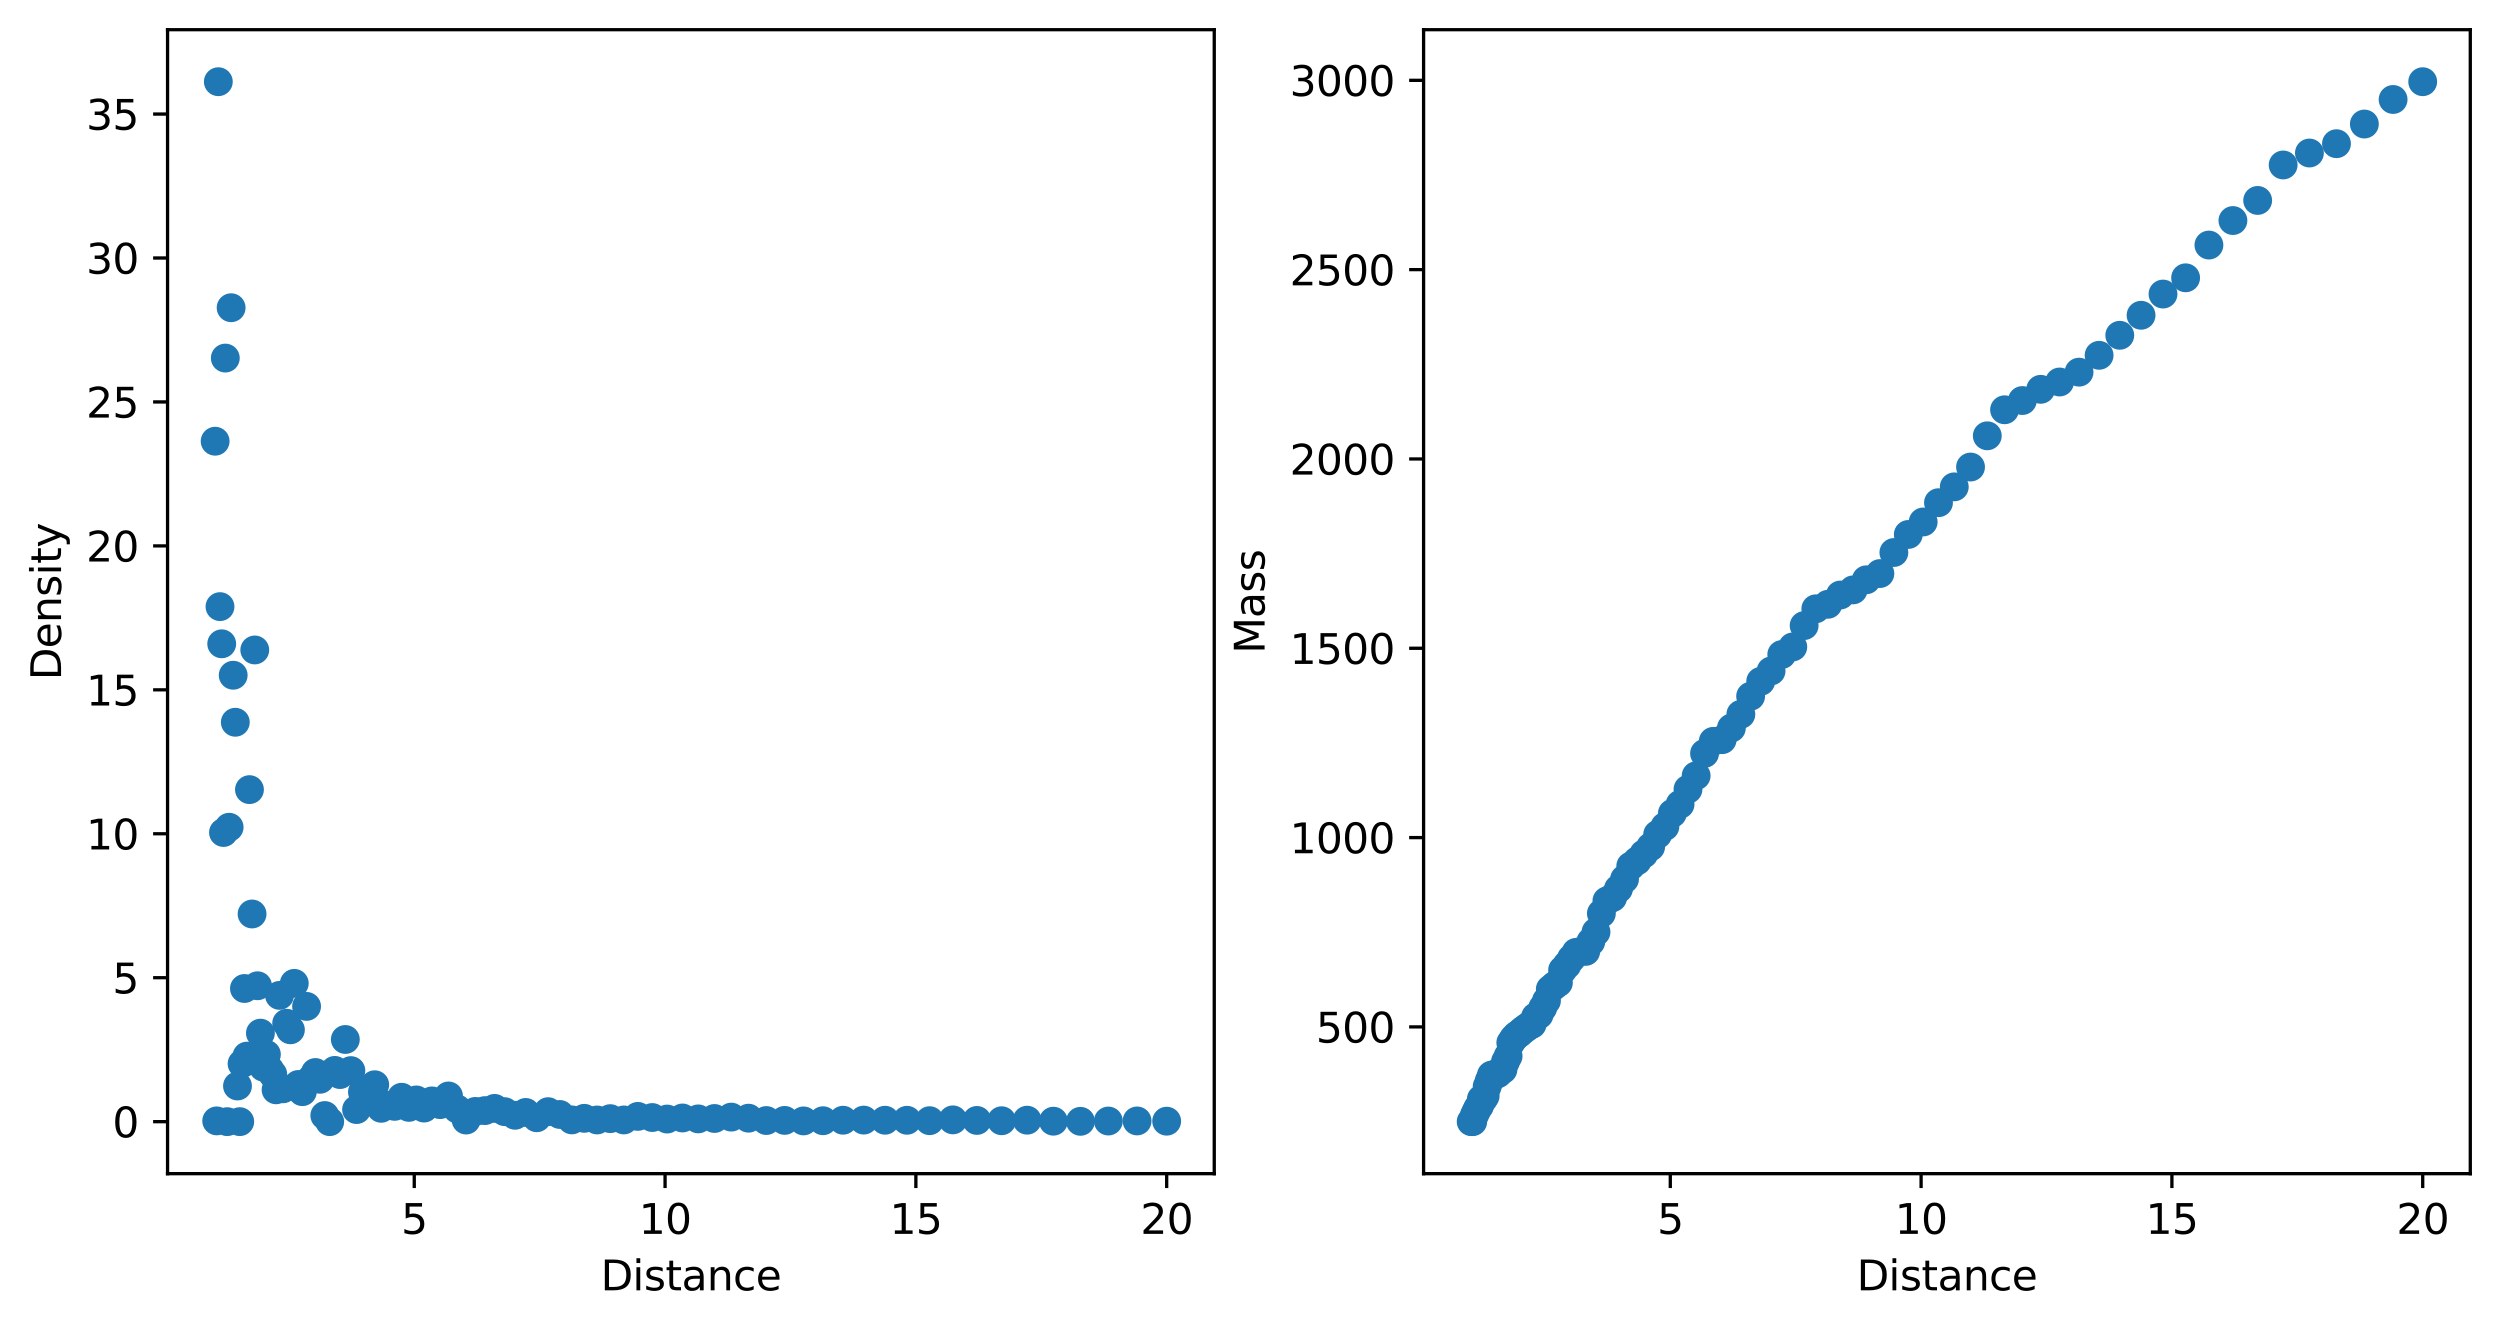 <?xml version="1.0" encoding="utf-8" standalone="no"?>
<!DOCTYPE svg PUBLIC "-//W3C//DTD SVG 1.1//EN"
  "http://www.w3.org/Graphics/SVG/1.1/DTD/svg11.dtd">
<svg xmlns:xlink="http://www.w3.org/1999/xlink" width="605.803pt" height="321.956pt" viewBox="0 0 605.803 321.956" xmlns="http://www.w3.org/2000/svg" version="1.1">
 <defs>
  <style type="text/css">*{stroke-linejoin: round; stroke-linecap: butt}</style>
 </defs>
 <g id="figure_1">
  <g id="patch_1">
   <path d="M 0 321.956 
L 605.803 321.956 
L 605.803 0 
L 0 0 
z
" style="fill: #ffffff"/>
  </g>
  <g id="axes_1">
   <g id="patch_2">
    <path d="M 40.603 284.4 
L 294.239 284.4 
L 294.239 7.2 
L 40.603 7.2 
z
" style="fill: #ffffff"/>
   </g>
   <g id="PathCollection_1">
    <defs>
     <path id="mfe24afa9bc" d="M 0 3 
C 0.796 3 1.559 2.684 2.121 2.121 
C 2.684 1.559 3 0.796 3 0 
C 3 -0.796 2.684 -1.559 2.121 -2.121 
C 1.559 -2.684 0.796 -3 0 -3 
C -0.796 -3 -1.559 -2.684 -2.121 -2.121 
C -2.684 -1.559 -3 -0.796 -3 0 
C -3 0.796 -2.684 1.559 -2.121 2.121 
C -1.559 2.684 -0.796 3 0 3 
z
" style="stroke: #1f77b4"/>
    </defs>
    <g clip-path="url(#pa3f4f90043)">
     <use xlink:href="#mfe24afa9bc" x="52.132" y="106.917" style="fill: #1f77b4; stroke: #1f77b4"/>
     <use xlink:href="#mfe24afa9bc" x="52.513" y="271.615" style="fill: #1f77b4; stroke: #1f77b4"/>
     <use xlink:href="#mfe24afa9bc" x="52.905" y="19.8" style="fill: #1f77b4; stroke: #1f77b4"/>
     <use xlink:href="#mfe24afa9bc" x="53.31" y="146.999" style="fill: #1f77b4; stroke: #1f77b4"/>
     <use xlink:href="#mfe24afa9bc" x="53.727" y="156.008" style="fill: #1f77b4; stroke: #1f77b4"/>
     <use xlink:href="#mfe24afa9bc" x="54.156" y="201.732" style="fill: #1f77b4; stroke: #1f77b4"/>
     <use xlink:href="#mfe24afa9bc" x="54.598" y="86.768" style="fill: #1f77b4; stroke: #1f77b4"/>
     <use xlink:href="#mfe24afa9bc" x="55.054" y="271.8" style="fill: #1f77b4; stroke: #1f77b4"/>
     <use xlink:href="#mfe24afa9bc" x="55.524" y="200.459" style="fill: #1f77b4; stroke: #1f77b4"/>
     <use xlink:href="#mfe24afa9bc" x="56.008" y="74.568" style="fill: #1f77b4; stroke: #1f77b4"/>
     <use xlink:href="#mfe24afa9bc" x="56.507" y="163.626" style="fill: #1f77b4; stroke: #1f77b4"/>
     <use xlink:href="#mfe24afa9bc" x="57.021" y="175.018" style="fill: #1f77b4; stroke: #1f77b4"/>
     <use xlink:href="#mfe24afa9bc" x="57.55" y="263.16" style="fill: #1f77b4; stroke: #1f77b4"/>
     <use xlink:href="#mfe24afa9bc" x="58.096" y="271.8" style="fill: #1f77b4; stroke: #1f77b4"/>
     <use xlink:href="#mfe24afa9bc" x="58.658" y="257.758" style="fill: #1f77b4; stroke: #1f77b4"/>
     <use xlink:href="#mfe24afa9bc" x="59.237" y="239.533" style="fill: #1f77b4; stroke: #1f77b4"/>
     <use xlink:href="#mfe24afa9bc" x="59.834" y="255.918" style="fill: #1f77b4; stroke: #1f77b4"/>
     <use xlink:href="#mfe24afa9bc" x="60.45" y="191.343" style="fill: #1f77b4; stroke: #1f77b4"/>
     <use xlink:href="#mfe24afa9bc" x="61.083" y="221.478" style="fill: #1f77b4; stroke: #1f77b4"/>
     <use xlink:href="#mfe24afa9bc" x="61.736" y="157.5" style="fill: #1f77b4; stroke: #1f77b4"/>
     <use xlink:href="#mfe24afa9bc" x="62.409" y="238.871" style="fill: #1f77b4; stroke: #1f77b4"/>
     <use xlink:href="#mfe24afa9bc" x="63.103" y="250.354" style="fill: #1f77b4; stroke: #1f77b4"/>
     <use xlink:href="#mfe24afa9bc" x="63.817" y="258.6" style="fill: #1f77b4; stroke: #1f77b4"/>
     <use xlink:href="#mfe24afa9bc" x="64.554" y="255.5" style="fill: #1f77b4; stroke: #1f77b4"/>
     <use xlink:href="#mfe24afa9bc" x="65.312" y="259.171" style="fill: #1f77b4; stroke: #1f77b4"/>
     <use xlink:href="#mfe24afa9bc" x="66.094" y="260.302" style="fill: #1f77b4; stroke: #1f77b4"/>
     <use xlink:href="#mfe24afa9bc" x="66.899" y="264.084" style="fill: #1f77b4; stroke: #1f77b4"/>
     <use xlink:href="#mfe24afa9bc" x="67.729" y="241.204" style="fill: #1f77b4; stroke: #1f77b4"/>
     <use xlink:href="#mfe24afa9bc" x="68.585" y="263.837" style="fill: #1f77b4; stroke: #1f77b4"/>
     <use xlink:href="#mfe24afa9bc" x="69.466" y="247.957" style="fill: #1f77b4; stroke: #1f77b4"/>
     <use xlink:href="#mfe24afa9bc" x="70.374" y="249.543" style="fill: #1f77b4; stroke: #1f77b4"/>
     <use xlink:href="#mfe24afa9bc" x="71.31" y="238.293" style="fill: #1f77b4; stroke: #1f77b4"/>
     <use xlink:href="#mfe24afa9bc" x="72.274" y="262.796" style="fill: #1f77b4; stroke: #1f77b4"/>
     <use xlink:href="#mfe24afa9bc" x="73.267" y="264.535" style="fill: #1f77b4; stroke: #1f77b4"/>
     <use xlink:href="#mfe24afa9bc" x="74.291" y="243.872" style="fill: #1f77b4; stroke: #1f77b4"/>
     <use xlink:href="#mfe24afa9bc" x="75.345" y="261.495" style="fill: #1f77b4; stroke: #1f77b4"/>
     <use xlink:href="#mfe24afa9bc" x="76.432" y="259.895" style="fill: #1f77b4; stroke: #1f77b4"/>
     <use xlink:href="#mfe24afa9bc" x="77.552" y="261.535" style="fill: #1f77b4; stroke: #1f77b4"/>
     <use xlink:href="#mfe24afa9bc" x="78.706" y="270.315" style="fill: #1f77b4; stroke: #1f77b4"/>
     <use xlink:href="#mfe24afa9bc" x="79.895" y="271.8" style="fill: #1f77b4; stroke: #1f77b4"/>
     <use xlink:href="#mfe24afa9bc" x="81.12" y="259.379" style="fill: #1f77b4; stroke: #1f77b4"/>
     <use xlink:href="#mfe24afa9bc" x="82.383" y="260.392" style="fill: #1f77b4; stroke: #1f77b4"/>
     <use xlink:href="#mfe24afa9bc" x="83.683" y="251.889" style="fill: #1f77b4; stroke: #1f77b4"/>
     <use xlink:href="#mfe24afa9bc" x="85.024" y="259.43" style="fill: #1f77b4; stroke: #1f77b4"/>
     <use xlink:href="#mfe24afa9bc" x="86.405" y="268.872" style="fill: #1f77b4; stroke: #1f77b4"/>
     <use xlink:href="#mfe24afa9bc" x="87.828" y="264.627" style="fill: #1f77b4; stroke: #1f77b4"/>
     <use xlink:href="#mfe24afa9bc" x="89.294" y="264.507" style="fill: #1f77b4; stroke: #1f77b4"/>
     <use xlink:href="#mfe24afa9bc" x="90.806" y="262.856" style="fill: #1f77b4; stroke: #1f77b4"/>
     <use xlink:href="#mfe24afa9bc" x="92.362" y="268.565" style="fill: #1f77b4; stroke: #1f77b4"/>
     <use xlink:href="#mfe24afa9bc" x="93.967" y="267.819" style="fill: #1f77b4; stroke: #1f77b4"/>
     <use xlink:href="#mfe24afa9bc" x="95.62" y="268.093" style="fill: #1f77b4; stroke: #1f77b4"/>
     <use xlink:href="#mfe24afa9bc" x="97.323" y="265.89" style="fill: #1f77b4; stroke: #1f77b4"/>
     <use xlink:href="#mfe24afa9bc" x="99.078" y="268.34" style="fill: #1f77b4; stroke: #1f77b4"/>
     <use xlink:href="#mfe24afa9bc" x="100.887" y="266.537" style="fill: #1f77b4; stroke: #1f77b4"/>
     <use xlink:href="#mfe24afa9bc" x="102.751" y="268.507" style="fill: #1f77b4; stroke: #1f77b4"/>
     <use xlink:href="#mfe24afa9bc" x="104.671" y="266.772" style="fill: #1f77b4; stroke: #1f77b4"/>
     <use xlink:href="#mfe24afa9bc" x="106.649" y="267.677" style="fill: #1f77b4; stroke: #1f77b4"/>
     <use xlink:href="#mfe24afa9bc" x="108.688" y="265.575" style="fill: #1f77b4; stroke: #1f77b4"/>
     <use xlink:href="#mfe24afa9bc" x="110.789" y="268.725" style="fill: #1f77b4; stroke: #1f77b4"/>
     <use xlink:href="#mfe24afa9bc" x="112.954" y="271.41" style="fill: #1f77b4; stroke: #1f77b4"/>
     <use xlink:href="#mfe24afa9bc" x="115.184" y="269.32" style="fill: #1f77b4; stroke: #1f77b4"/>
     <use xlink:href="#mfe24afa9bc" x="117.482" y="269.127" style="fill: #1f77b4; stroke: #1f77b4"/>
     <use xlink:href="#mfe24afa9bc" x="119.851" y="268.589" style="fill: #1f77b4; stroke: #1f77b4"/>
     <use xlink:href="#mfe24afa9bc" x="122.291" y="269.379" style="fill: #1f77b4; stroke: #1f77b4"/>
     <use xlink:href="#mfe24afa9bc" x="124.805" y="270.256" style="fill: #1f77b4; stroke: #1f77b4"/>
     <use xlink:href="#mfe24afa9bc" x="127.396" y="269.569" style="fill: #1f77b4; stroke: #1f77b4"/>
     <use xlink:href="#mfe24afa9bc" x="130.066" y="270.854" style="fill: #1f77b4; stroke: #1f77b4"/>
     <use xlink:href="#mfe24afa9bc" x="132.817" y="269.38" style="fill: #1f77b4; stroke: #1f77b4"/>
     <use xlink:href="#mfe24afa9bc" x="135.652" y="270.058" style="fill: #1f77b4; stroke: #1f77b4"/>
     <use xlink:href="#mfe24afa9bc" x="138.572" y="271.373" style="fill: #1f77b4; stroke: #1f77b4"/>
     <use xlink:href="#mfe24afa9bc" x="141.582" y="270.996" style="fill: #1f77b4; stroke: #1f77b4"/>
     <use xlink:href="#mfe24afa9bc" x="144.683" y="271.393" style="fill: #1f77b4; stroke: #1f77b4"/>
     <use xlink:href="#mfe24afa9bc" x="147.878" y="271.07" style="fill: #1f77b4; stroke: #1f77b4"/>
     <use xlink:href="#mfe24afa9bc" x="151.171" y="271.387" style="fill: #1f77b4; stroke: #1f77b4"/>
     <use xlink:href="#mfe24afa9bc" x="154.564" y="270.526" style="fill: #1f77b4; stroke: #1f77b4"/>
     <use xlink:href="#mfe24afa9bc" x="158.06" y="270.802" style="fill: #1f77b4; stroke: #1f77b4"/>
     <use xlink:href="#mfe24afa9bc" x="161.662" y="271.168" style="fill: #1f77b4; stroke: #1f77b4"/>
     <use xlink:href="#mfe24afa9bc" x="165.374" y="270.91" style="fill: #1f77b4; stroke: #1f77b4"/>
     <use xlink:href="#mfe24afa9bc" x="169.198" y="271.131" style="fill: #1f77b4; stroke: #1f77b4"/>
     <use xlink:href="#mfe24afa9bc" x="173.139" y="271.035" style="fill: #1f77b4; stroke: #1f77b4"/>
     <use xlink:href="#mfe24afa9bc" x="177.2" y="270.698" style="fill: #1f77b4; stroke: #1f77b4"/>
     <use xlink:href="#mfe24afa9bc" x="181.384" y="270.96" style="fill: #1f77b4; stroke: #1f77b4"/>
     <use xlink:href="#mfe24afa9bc" x="185.696" y="271.528" style="fill: #1f77b4; stroke: #1f77b4"/>
     <use xlink:href="#mfe24afa9bc" x="190.138" y="271.498" style="fill: #1f77b4; stroke: #1f77b4"/>
     <use xlink:href="#mfe24afa9bc" x="194.716" y="271.62" style="fill: #1f77b4; stroke: #1f77b4"/>
     <use xlink:href="#mfe24afa9bc" x="199.433" y="271.578" style="fill: #1f77b4; stroke: #1f77b4"/>
     <use xlink:href="#mfe24afa9bc" x="204.293" y="271.453" style="fill: #1f77b4; stroke: #1f77b4"/>
     <use xlink:href="#mfe24afa9bc" x="209.302" y="271.423" style="fill: #1f77b4; stroke: #1f77b4"/>
     <use xlink:href="#mfe24afa9bc" x="214.462" y="271.456" style="fill: #1f77b4; stroke: #1f77b4"/>
     <use xlink:href="#mfe24afa9bc" x="219.779" y="271.467" style="fill: #1f77b4; stroke: #1f77b4"/>
     <use xlink:href="#mfe24afa9bc" x="225.259" y="271.567" style="fill: #1f77b4; stroke: #1f77b4"/>
     <use xlink:href="#mfe24afa9bc" x="230.904" y="271.37" style="fill: #1f77b4; stroke: #1f77b4"/>
     <use xlink:href="#mfe24afa9bc" x="236.722" y="271.506" style="fill: #1f77b4; stroke: #1f77b4"/>
     <use xlink:href="#mfe24afa9bc" x="242.716" y="271.58" style="fill: #1f77b4; stroke: #1f77b4"/>
     <use xlink:href="#mfe24afa9bc" x="248.893" y="271.444" style="fill: #1f77b4; stroke: #1f77b4"/>
     <use xlink:href="#mfe24afa9bc" x="255.257" y="271.69" style="fill: #1f77b4; stroke: #1f77b4"/>
     <use xlink:href="#mfe24afa9bc" x="261.815" y="271.722" style="fill: #1f77b4; stroke: #1f77b4"/>
     <use xlink:href="#mfe24afa9bc" x="268.573" y="271.649" style="fill: #1f77b4; stroke: #1f77b4"/>
     <use xlink:href="#mfe24afa9bc" x="275.536" y="271.628" style="fill: #1f77b4; stroke: #1f77b4"/>
     <use xlink:href="#mfe24afa9bc" x="282.711" y="271.686" style="fill: #1f77b4; stroke: #1f77b4"/>
    </g>
   </g>
   <g id="matplotlib.axis_1">
    <g id="xtick_1">
     <g id="line2d_1">
      <defs>
       <path id="m5d99140178" d="M 0 0 
L 0 3.5 
" style="stroke: #000000; stroke-width: 0.8"/>
      </defs>
      <g>
       <use xlink:href="#m5d99140178" x="100.383" y="284.4" style="stroke: #000000; stroke-width: 0.8"/>
      </g>
     </g>
     <g id="text_1">
      <!-- 5 -->
      <g transform="translate(97.202 298.998) scale(0.1 -0.1)">
       <defs>
        <path id="DejaVuSans-35" d="M 691 4666 
L 3169 4666 
L 3169 4134 
L 1269 4134 
L 1269 2991 
Q 1406 3038 1543 3061 
Q 1681 3084 1819 3084 
Q 2600 3084 3056 2656 
Q 3513 2228 3513 1497 
Q 3513 744 3044 326 
Q 2575 -91 1722 -91 
Q 1428 -91 1123 -41 
Q 819 9 494 109 
L 494 744 
Q 775 591 1075 516 
Q 1375 441 1709 441 
Q 2250 441 2565 725 
Q 2881 1009 2881 1497 
Q 2881 1984 2565 2268 
Q 2250 2553 1709 2553 
Q 1456 2553 1204 2497 
Q 953 2441 691 2322 
L 691 4666 
z
" transform="scale(0.016)"/>
       </defs>
       <use xlink:href="#DejaVuSans-35"/>
      </g>
     </g>
    </g>
    <g id="xtick_2">
     <g id="line2d_2">
      <g>
       <use xlink:href="#m5d99140178" x="161.159" y="284.4" style="stroke: #000000; stroke-width: 0.8"/>
      </g>
     </g>
     <g id="text_2">
      <!-- 10 -->
      <g transform="translate(154.796 298.998) scale(0.1 -0.1)">
       <defs>
        <path id="DejaVuSans-31" d="M 794 531 
L 1825 531 
L 1825 4091 
L 703 3866 
L 703 4441 
L 1819 4666 
L 2450 4666 
L 2450 531 
L 3481 531 
L 3481 0 
L 794 0 
L 794 531 
z
" transform="scale(0.016)"/>
        <path id="DejaVuSans-30" d="M 2034 4250 
Q 1547 4250 1301 3770 
Q 1056 3291 1056 2328 
Q 1056 1369 1301 889 
Q 1547 409 2034 409 
Q 2525 409 2770 889 
Q 3016 1369 3016 2328 
Q 3016 3291 2770 3770 
Q 2525 4250 2034 4250 
z
M 2034 4750 
Q 2819 4750 3233 4129 
Q 3647 3509 3647 2328 
Q 3647 1150 3233 529 
Q 2819 -91 2034 -91 
Q 1250 -91 836 529 
Q 422 1150 422 2328 
Q 422 3509 836 4129 
Q 1250 4750 2034 4750 
z
" transform="scale(0.016)"/>
       </defs>
       <use xlink:href="#DejaVuSans-31"/>
       <use xlink:href="#DejaVuSans-30" x="63.623"/>
      </g>
     </g>
    </g>
    <g id="xtick_3">
     <g id="line2d_3">
      <g>
       <use xlink:href="#m5d99140178" x="221.935" y="284.4" style="stroke: #000000; stroke-width: 0.8"/>
      </g>
     </g>
     <g id="text_3">
      <!-- 15 -->
      <g transform="translate(215.572 298.998) scale(0.1 -0.1)">
       <use xlink:href="#DejaVuSans-31"/>
       <use xlink:href="#DejaVuSans-35" x="63.623"/>
      </g>
     </g>
    </g>
    <g id="xtick_4">
     <g id="line2d_4">
      <g>
       <use xlink:href="#m5d99140178" x="282.711" y="284.4" style="stroke: #000000; stroke-width: 0.8"/>
      </g>
     </g>
     <g id="text_4">
      <!-- 20 -->
      <g transform="translate(276.348 298.998) scale(0.1 -0.1)">
       <defs>
        <path id="DejaVuSans-32" d="M 1228 531 
L 3431 531 
L 3431 0 
L 469 0 
L 469 531 
Q 828 903 1448 1529 
Q 2069 2156 2228 2338 
Q 2531 2678 2651 2914 
Q 2772 3150 2772 3378 
Q 2772 3750 2511 3984 
Q 2250 4219 1831 4219 
Q 1534 4219 1204 4116 
Q 875 4013 500 3803 
L 500 4441 
Q 881 4594 1212 4672 
Q 1544 4750 1819 4750 
Q 2544 4750 2975 4387 
Q 3406 4025 3406 3419 
Q 3406 3131 3298 2873 
Q 3191 2616 2906 2266 
Q 2828 2175 2409 1742 
Q 1991 1309 1228 531 
z
" transform="scale(0.016)"/>
       </defs>
       <use xlink:href="#DejaVuSans-32"/>
       <use xlink:href="#DejaVuSans-30" x="63.623"/>
      </g>
     </g>
    </g>
    <g id="text_5">
     <!-- Distance -->
     <g transform="translate(145.559 312.677) scale(0.1 -0.1)">
      <defs>
       <path id="DejaVuSans-44" d="M 1259 4147 
L 1259 519 
L 2022 519 
Q 2988 519 3436 956 
Q 3884 1394 3884 2338 
Q 3884 3275 3436 3711 
Q 2988 4147 2022 4147 
L 1259 4147 
z
M 628 4666 
L 1925 4666 
Q 3281 4666 3915 4102 
Q 4550 3538 4550 2338 
Q 4550 1131 3912 565 
Q 3275 0 1925 0 
L 628 0 
L 628 4666 
z
" transform="scale(0.016)"/>
       <path id="DejaVuSans-69" d="M 603 3500 
L 1178 3500 
L 1178 0 
L 603 0 
L 603 3500 
z
M 603 4863 
L 1178 4863 
L 1178 4134 
L 603 4134 
L 603 4863 
z
" transform="scale(0.016)"/>
       <path id="DejaVuSans-73" d="M 2834 3397 
L 2834 2853 
Q 2591 2978 2328 3040 
Q 2066 3103 1784 3103 
Q 1356 3103 1142 2972 
Q 928 2841 928 2578 
Q 928 2378 1081 2264 
Q 1234 2150 1697 2047 
L 1894 2003 
Q 2506 1872 2764 1633 
Q 3022 1394 3022 966 
Q 3022 478 2636 193 
Q 2250 -91 1575 -91 
Q 1294 -91 989 -36 
Q 684 19 347 128 
L 347 722 
Q 666 556 975 473 
Q 1284 391 1588 391 
Q 1994 391 2212 530 
Q 2431 669 2431 922 
Q 2431 1156 2273 1281 
Q 2116 1406 1581 1522 
L 1381 1569 
Q 847 1681 609 1914 
Q 372 2147 372 2553 
Q 372 3047 722 3315 
Q 1072 3584 1716 3584 
Q 2034 3584 2315 3537 
Q 2597 3491 2834 3397 
z
" transform="scale(0.016)"/>
       <path id="DejaVuSans-74" d="M 1172 4494 
L 1172 3500 
L 2356 3500 
L 2356 3053 
L 1172 3053 
L 1172 1153 
Q 1172 725 1289 603 
Q 1406 481 1766 481 
L 2356 481 
L 2356 0 
L 1766 0 
Q 1100 0 847 248 
Q 594 497 594 1153 
L 594 3053 
L 172 3053 
L 172 3500 
L 594 3500 
L 594 4494 
L 1172 4494 
z
" transform="scale(0.016)"/>
       <path id="DejaVuSans-61" d="M 2194 1759 
Q 1497 1759 1228 1600 
Q 959 1441 959 1056 
Q 959 750 1161 570 
Q 1363 391 1709 391 
Q 2188 391 2477 730 
Q 2766 1069 2766 1631 
L 2766 1759 
L 2194 1759 
z
M 3341 1997 
L 3341 0 
L 2766 0 
L 2766 531 
Q 2569 213 2275 61 
Q 1981 -91 1556 -91 
Q 1019 -91 701 211 
Q 384 513 384 1019 
Q 384 1609 779 1909 
Q 1175 2209 1959 2209 
L 2766 2209 
L 2766 2266 
Q 2766 2663 2505 2880 
Q 2244 3097 1772 3097 
Q 1472 3097 1187 3025 
Q 903 2953 641 2809 
L 641 3341 
Q 956 3463 1253 3523 
Q 1550 3584 1831 3584 
Q 2591 3584 2966 3190 
Q 3341 2797 3341 1997 
z
" transform="scale(0.016)"/>
       <path id="DejaVuSans-6e" d="M 3513 2113 
L 3513 0 
L 2938 0 
L 2938 2094 
Q 2938 2591 2744 2837 
Q 2550 3084 2163 3084 
Q 1697 3084 1428 2787 
Q 1159 2491 1159 1978 
L 1159 0 
L 581 0 
L 581 3500 
L 1159 3500 
L 1159 2956 
Q 1366 3272 1645 3428 
Q 1925 3584 2291 3584 
Q 2894 3584 3203 3211 
Q 3513 2838 3513 2113 
z
" transform="scale(0.016)"/>
       <path id="DejaVuSans-63" d="M 3122 3366 
L 3122 2828 
Q 2878 2963 2633 3030 
Q 2388 3097 2138 3097 
Q 1578 3097 1268 2742 
Q 959 2388 959 1747 
Q 959 1106 1268 751 
Q 1578 397 2138 397 
Q 2388 397 2633 464 
Q 2878 531 3122 666 
L 3122 134 
Q 2881 22 2623 -34 
Q 2366 -91 2075 -91 
Q 1284 -91 818 406 
Q 353 903 353 1747 
Q 353 2603 823 3093 
Q 1294 3584 2113 3584 
Q 2378 3584 2631 3529 
Q 2884 3475 3122 3366 
z
" transform="scale(0.016)"/>
       <path id="DejaVuSans-65" d="M 3597 1894 
L 3597 1613 
L 953 1613 
Q 991 1019 1311 708 
Q 1631 397 2203 397 
Q 2534 397 2845 478 
Q 3156 559 3463 722 
L 3463 178 
Q 3153 47 2828 -22 
Q 2503 -91 2169 -91 
Q 1331 -91 842 396 
Q 353 884 353 1716 
Q 353 2575 817 3079 
Q 1281 3584 2069 3584 
Q 2775 3584 3186 3129 
Q 3597 2675 3597 1894 
z
M 3022 2063 
Q 3016 2534 2758 2815 
Q 2500 3097 2075 3097 
Q 1594 3097 1305 2825 
Q 1016 2553 972 2059 
L 3022 2063 
z
" transform="scale(0.016)"/>
      </defs>
      <use xlink:href="#DejaVuSans-44"/>
      <use xlink:href="#DejaVuSans-69" x="77.002"/>
      <use xlink:href="#DejaVuSans-73" x="104.785"/>
      <use xlink:href="#DejaVuSans-74" x="156.885"/>
      <use xlink:href="#DejaVuSans-61" x="196.094"/>
      <use xlink:href="#DejaVuSans-6e" x="257.373"/>
      <use xlink:href="#DejaVuSans-63" x="320.752"/>
      <use xlink:href="#DejaVuSans-65" x="375.732"/>
     </g>
    </g>
   </g>
   <g id="matplotlib.axis_2">
    <g id="ytick_1">
     <g id="line2d_5">
      <defs>
       <path id="m0cb537f9b9" d="M 0 0 
L -3.5 0 
" style="stroke: #000000; stroke-width: 0.8"/>
      </defs>
      <g>
       <use xlink:href="#m0cb537f9b9" x="40.603" y="271.8" style="stroke: #000000; stroke-width: 0.8"/>
      </g>
     </g>
     <g id="text_6">
      <!-- 0 -->
      <g transform="translate(27.241 275.599) scale(0.1 -0.1)">
       <use xlink:href="#DejaVuSans-30"/>
      </g>
     </g>
    </g>
    <g id="ytick_2">
     <g id="line2d_6">
      <g>
       <use xlink:href="#m0cb537f9b9" x="40.603" y="236.92" style="stroke: #000000; stroke-width: 0.8"/>
      </g>
     </g>
     <g id="text_7">
      <!-- 5 -->
      <g transform="translate(27.241 240.719) scale(0.1 -0.1)">
       <use xlink:href="#DejaVuSans-35"/>
      </g>
     </g>
    </g>
    <g id="ytick_3">
     <g id="line2d_7">
      <g>
       <use xlink:href="#m0cb537f9b9" x="40.603" y="202.04" style="stroke: #000000; stroke-width: 0.8"/>
      </g>
     </g>
     <g id="text_8">
      <!-- 10 -->
      <g transform="translate(20.878 205.839) scale(0.1 -0.1)">
       <use xlink:href="#DejaVuSans-31"/>
       <use xlink:href="#DejaVuSans-30" x="63.623"/>
      </g>
     </g>
    </g>
    <g id="ytick_4">
     <g id="line2d_8">
      <g>
       <use xlink:href="#m0cb537f9b9" x="40.603" y="167.16" style="stroke: #000000; stroke-width: 0.8"/>
      </g>
     </g>
     <g id="text_9">
      <!-- 15 -->
      <g transform="translate(20.878 170.959) scale(0.1 -0.1)">
       <use xlink:href="#DejaVuSans-31"/>
       <use xlink:href="#DejaVuSans-35" x="63.623"/>
      </g>
     </g>
    </g>
    <g id="ytick_5">
     <g id="line2d_9">
      <g>
       <use xlink:href="#m0cb537f9b9" x="40.603" y="132.28" style="stroke: #000000; stroke-width: 0.8"/>
      </g>
     </g>
     <g id="text_10">
      <!-- 20 -->
      <g transform="translate(20.878 136.079) scale(0.1 -0.1)">
       <use xlink:href="#DejaVuSans-32"/>
       <use xlink:href="#DejaVuSans-30" x="63.623"/>
      </g>
     </g>
    </g>
    <g id="ytick_6">
     <g id="line2d_10">
      <g>
       <use xlink:href="#m0cb537f9b9" x="40.603" y="97.4" style="stroke: #000000; stroke-width: 0.8"/>
      </g>
     </g>
     <g id="text_11">
      <!-- 25 -->
      <g transform="translate(20.878 101.2) scale(0.1 -0.1)">
       <use xlink:href="#DejaVuSans-32"/>
       <use xlink:href="#DejaVuSans-35" x="63.623"/>
      </g>
     </g>
    </g>
    <g id="ytick_7">
     <g id="line2d_11">
      <g>
       <use xlink:href="#m0cb537f9b9" x="40.603" y="62.52" style="stroke: #000000; stroke-width: 0.8"/>
      </g>
     </g>
     <g id="text_12">
      <!-- 30 -->
      <g transform="translate(20.878 66.32) scale(0.1 -0.1)">
       <defs>
        <path id="DejaVuSans-33" d="M 2597 2516 
Q 3050 2419 3304 2112 
Q 3559 1806 3559 1356 
Q 3559 666 3084 287 
Q 2609 -91 1734 -91 
Q 1441 -91 1130 -33 
Q 819 25 488 141 
L 488 750 
Q 750 597 1062 519 
Q 1375 441 1716 441 
Q 2309 441 2620 675 
Q 2931 909 2931 1356 
Q 2931 1769 2642 2001 
Q 2353 2234 1838 2234 
L 1294 2234 
L 1294 2753 
L 1863 2753 
Q 2328 2753 2575 2939 
Q 2822 3125 2822 3475 
Q 2822 3834 2567 4026 
Q 2313 4219 1838 4219 
Q 1578 4219 1281 4162 
Q 984 4106 628 3988 
L 628 4550 
Q 988 4650 1302 4700 
Q 1616 4750 1894 4750 
Q 2613 4750 3031 4423 
Q 3450 4097 3450 3541 
Q 3450 3153 3228 2886 
Q 3006 2619 2597 2516 
z
" transform="scale(0.016)"/>
       </defs>
       <use xlink:href="#DejaVuSans-33"/>
       <use xlink:href="#DejaVuSans-30" x="63.623"/>
      </g>
     </g>
    </g>
    <g id="ytick_8">
     <g id="line2d_12">
      <g>
       <use xlink:href="#m0cb537f9b9" x="40.603" y="27.64" style="stroke: #000000; stroke-width: 0.8"/>
      </g>
     </g>
     <g id="text_13">
      <!-- 35 -->
      <g transform="translate(20.878 31.44) scale(0.1 -0.1)">
       <use xlink:href="#DejaVuSans-33"/>
       <use xlink:href="#DejaVuSans-35" x="63.623"/>
      </g>
     </g>
    </g>
    <g id="text_14">
     <!-- Density -->
     <g transform="translate(14.798 164.809) rotate(-90) scale(0.1 -0.1)">
      <defs>
       <path id="DejaVuSans-79" d="M 2059 -325 
Q 1816 -950 1584 -1140 
Q 1353 -1331 966 -1331 
L 506 -1331 
L 506 -850 
L 844 -850 
Q 1081 -850 1212 -737 
Q 1344 -625 1503 -206 
L 1606 56 
L 191 3500 
L 800 3500 
L 1894 763 
L 2988 3500 
L 3597 3500 
L 2059 -325 
z
" transform="scale(0.016)"/>
      </defs>
      <use xlink:href="#DejaVuSans-44"/>
      <use xlink:href="#DejaVuSans-65" x="77.002"/>
      <use xlink:href="#DejaVuSans-6e" x="138.525"/>
      <use xlink:href="#DejaVuSans-73" x="201.904"/>
      <use xlink:href="#DejaVuSans-69" x="254.004"/>
      <use xlink:href="#DejaVuSans-74" x="281.787"/>
      <use xlink:href="#DejaVuSans-79" x="320.996"/>
     </g>
    </g>
   </g>
   <g id="patch_3">
    <path d="M 40.603 284.4 
L 40.603 7.2 
" style="fill: none; stroke: #000000; stroke-width: 0.8; stroke-linejoin: miter; stroke-linecap: square"/>
   </g>
   <g id="patch_4">
    <path d="M 294.239 284.4 
L 294.239 7.2 
" style="fill: none; stroke: #000000; stroke-width: 0.8; stroke-linejoin: miter; stroke-linecap: square"/>
   </g>
   <g id="patch_5">
    <path d="M 40.603 284.4 
L 294.239 284.4 
" style="fill: none; stroke: #000000; stroke-width: 0.8; stroke-linejoin: miter; stroke-linecap: square"/>
   </g>
   <g id="patch_6">
    <path d="M 40.603 7.2 
L 294.239 7.2 
" style="fill: none; stroke: #000000; stroke-width: 0.8; stroke-linejoin: miter; stroke-linecap: square"/>
   </g>
  </g>
  <g id="axes_2">
   <g id="patch_7">
    <path d="M 344.967 284.4 
L 598.603 284.4 
L 598.603 7.2 
L 344.967 7.2 
z
" style="fill: #ffffff"/>
   </g>
   <g id="PathCollection_2">
    <g clip-path="url(#p9281c62dc4)">
     <use xlink:href="#mfe24afa9bc" x="356.496" y="271.8" style="fill: #1f77b4; stroke: #1f77b4"/>
     <use xlink:href="#mfe24afa9bc" x="356.877" y="271.799" style="fill: #1f77b4; stroke: #1f77b4"/>
     <use xlink:href="#mfe24afa9bc" x="357.269" y="270.236" style="fill: #1f77b4; stroke: #1f77b4"/>
     <use xlink:href="#mfe24afa9bc" x="357.673" y="269.39" style="fill: #1f77b4; stroke: #1f77b4"/>
     <use xlink:href="#mfe24afa9bc" x="358.09" y="268.53" style="fill: #1f77b4; stroke: #1f77b4"/>
     <use xlink:href="#mfe24afa9bc" x="358.52" y="267.961" style="fill: #1f77b4; stroke: #1f77b4"/>
     <use xlink:href="#mfe24afa9bc" x="358.962" y="266.318" style="fill: #1f77b4; stroke: #1f77b4"/>
     <use xlink:href="#mfe24afa9bc" x="359.418" y="266.318" style="fill: #1f77b4; stroke: #1f77b4"/>
     <use xlink:href="#mfe24afa9bc" x="359.888" y="265.559" style="fill: #1f77b4; stroke: #1f77b4"/>
     <use xlink:href="#mfe24afa9bc" x="360.372" y="263.265" style="fill: #1f77b4; stroke: #1f77b4"/>
     <use xlink:href="#mfe24afa9bc" x="360.87" y="261.888" style="fill: #1f77b4; stroke: #1f77b4"/>
     <use xlink:href="#mfe24afa9bc" x="361.384" y="260.541" style="fill: #1f77b4; stroke: #1f77b4"/>
     <use xlink:href="#mfe24afa9bc" x="361.914" y="260.409" style="fill: #1f77b4; stroke: #1f77b4"/>
     <use xlink:href="#mfe24afa9bc" x="362.46" y="260.409" style="fill: #1f77b4; stroke: #1f77b4"/>
     <use xlink:href="#mfe24afa9bc" x="363.022" y="260.153" style="fill: #1f77b4; stroke: #1f77b4"/>
     <use xlink:href="#mfe24afa9bc" x="363.601" y="259.51" style="fill: #1f77b4; stroke: #1f77b4"/>
     <use xlink:href="#mfe24afa9bc" x="364.198" y="259.163" style="fill: #1f77b4; stroke: #1f77b4"/>
     <use xlink:href="#mfe24afa9bc" x="364.813" y="257.243" style="fill: #1f77b4; stroke: #1f77b4"/>
     <use xlink:href="#mfe24afa9bc" x="365.447" y="255.928" style="fill: #1f77b4; stroke: #1f77b4"/>
     <use xlink:href="#mfe24afa9bc" x="366.1" y="252.662" style="fill: #1f77b4; stroke: #1f77b4"/>
     <use xlink:href="#mfe24afa9bc" x="366.773" y="251.633" style="fill: #1f77b4; stroke: #1f77b4"/>
     <use xlink:href="#mfe24afa9bc" x="367.467" y="250.899" style="fill: #1f77b4; stroke: #1f77b4"/>
     <use xlink:href="#mfe24afa9bc" x="368.181" y="250.406" style="fill: #1f77b4; stroke: #1f77b4"/>
     <use xlink:href="#mfe24afa9bc" x="368.917" y="249.738" style="fill: #1f77b4; stroke: #1f77b4"/>
     <use xlink:href="#mfe24afa9bc" x="369.676" y="249.173" style="fill: #1f77b4; stroke: #1f77b4"/>
     <use xlink:href="#mfe24afa9bc" x="370.458" y="248.609" style="fill: #1f77b4; stroke: #1f77b4"/>
     <use xlink:href="#mfe24afa9bc" x="371.263" y="248.196" style="fill: #1f77b4; stroke: #1f77b4"/>
     <use xlink:href="#mfe24afa9bc" x="372.093" y="246.402" style="fill: #1f77b4; stroke: #1f77b4"/>
     <use xlink:href="#mfe24afa9bc" x="372.948" y="245.891" style="fill: #1f77b4; stroke: #1f77b4"/>
     <use xlink:href="#mfe24afa9bc" x="373.83" y="244.217" style="fill: #1f77b4; stroke: #1f77b4"/>
     <use xlink:href="#mfe24afa9bc" x="374.738" y="242.508" style="fill: #1f77b4; stroke: #1f77b4"/>
     <use xlink:href="#mfe24afa9bc" x="375.673" y="239.693" style="fill: #1f77b4; stroke: #1f77b4"/>
     <use xlink:href="#mfe24afa9bc" x="376.637" y="238.865" style="fill: #1f77b4; stroke: #1f77b4"/>
     <use xlink:href="#mfe24afa9bc" x="377.631" y="238.135" style="fill: #1f77b4; stroke: #1f77b4"/>
     <use xlink:href="#mfe24afa9bc" x="378.654" y="235.063" style="fill: #1f77b4; stroke: #1f77b4"/>
     <use xlink:href="#mfe24afa9bc" x="379.709" y="233.822" style="fill: #1f77b4; stroke: #1f77b4"/>
     <use xlink:href="#mfe24afa9bc" x="380.796" y="232.255" style="fill: #1f77b4; stroke: #1f77b4"/>
     <use xlink:href="#mfe24afa9bc" x="381.916" y="230.776" style="fill: #1f77b4; stroke: #1f77b4"/>
     <use xlink:href="#mfe24afa9bc" x="383.07" y="230.542" style="fill: #1f77b4; stroke: #1f77b4"/>
     <use xlink:href="#mfe24afa9bc" x="384.259" y="230.542" style="fill: #1f77b4; stroke: #1f77b4"/>
     <use xlink:href="#mfe24afa9bc" x="385.484" y="228.199" style="fill: #1f77b4; stroke: #1f77b4"/>
     <use xlink:href="#mfe24afa9bc" x="386.746" y="225.845" style="fill: #1f77b4; stroke: #1f77b4"/>
     <use xlink:href="#mfe24afa9bc" x="388.047" y="221.349" style="fill: #1f77b4; stroke: #1f77b4"/>
     <use xlink:href="#mfe24afa9bc" x="389.387" y="218.294" style="fill: #1f77b4; stroke: #1f77b4"/>
     <use xlink:href="#mfe24afa9bc" x="390.769" y="217.503" style="fill: #1f77b4; stroke: #1f77b4"/>
     <use xlink:href="#mfe24afa9bc" x="392.192" y="215.382" style="fill: #1f77b4; stroke: #1f77b4"/>
     <use xlink:href="#mfe24afa9bc" x="393.658" y="213.023" style="fill: #1f77b4; stroke: #1f77b4"/>
     <use xlink:href="#mfe24afa9bc" x="395.169" y="209.858" style="fill: #1f77b4; stroke: #1f77b4"/>
     <use xlink:href="#mfe24afa9bc" x="396.726" y="208.605" style="fill: #1f77b4; stroke: #1f77b4"/>
     <use xlink:href="#mfe24afa9bc" x="398.33" y="206.919" style="fill: #1f77b4; stroke: #1f77b4"/>
     <use xlink:href="#mfe24afa9bc" x="399.984" y="205.202" style="fill: #1f77b4; stroke: #1f77b4"/>
     <use xlink:href="#mfe24afa9bc" x="401.687" y="202.206" style="fill: #1f77b4; stroke: #1f77b4"/>
     <use xlink:href="#mfe24afa9bc" x="403.442" y="200.287" style="fill: #1f77b4; stroke: #1f77b4"/>
     <use xlink:href="#mfe24afa9bc" x="405.251" y="197.094" style="fill: #1f77b4; stroke: #1f77b4"/>
     <use xlink:href="#mfe24afa9bc" x="407.114" y="194.907" style="fill: #1f77b4; stroke: #1f77b4"/>
     <use xlink:href="#mfe24afa9bc" x="409.034" y="191.256" style="fill: #1f77b4; stroke: #1f77b4"/>
     <use xlink:href="#mfe24afa9bc" x="411.013" y="187.98" style="fill: #1f77b4; stroke: #1f77b4"/>
     <use xlink:href="#mfe24afa9bc" x="413.052" y="182.569" style="fill: #1f77b4; stroke: #1f77b4"/>
     <use xlink:href="#mfe24afa9bc" x="415.153" y="179.645" style="fill: #1f77b4; stroke: #1f77b4"/>
     <use xlink:href="#mfe24afa9bc" x="417.317" y="179.239" style="fill: #1f77b4; stroke: #1f77b4"/>
     <use xlink:href="#mfe24afa9bc" x="419.548" y="176.415" style="fill: #1f77b4; stroke: #1f77b4"/>
     <use xlink:href="#mfe24afa9bc" x="421.846" y="173.087" style="fill: #1f77b4; stroke: #1f77b4"/>
     <use xlink:href="#mfe24afa9bc" x="424.214" y="168.712" style="fill: #1f77b4; stroke: #1f77b4"/>
     <use xlink:href="#mfe24afa9bc" x="426.655" y="165.104" style="fill: #1f77b4; stroke: #1f77b4"/>
     <use xlink:href="#mfe24afa9bc" x="429.169" y="162.586" style="fill: #1f77b4; stroke: #1f77b4"/>
     <use xlink:href="#mfe24afa9bc" x="431.76" y="158.606" style="fill: #1f77b4; stroke: #1f77b4"/>
     <use xlink:href="#mfe24afa9bc" x="434.43" y="156.76" style="fill: #1f77b4; stroke: #1f77b4"/>
     <use xlink:href="#mfe24afa9bc" x="437.181" y="151.593" style="fill: #1f77b4; stroke: #1f77b4"/>
     <use xlink:href="#mfe24afa9bc" x="440.015" y="147.525" style="fill: #1f77b4; stroke: #1f77b4"/>
     <use xlink:href="#mfe24afa9bc" x="442.936" y="146.434" style="fill: #1f77b4; stroke: #1f77b4"/>
     <use xlink:href="#mfe24afa9bc" x="445.946" y="144.185" style="fill: #1f77b4; stroke: #1f77b4"/>
     <use xlink:href="#mfe24afa9bc" x="449.047" y="142.941" style="fill: #1f77b4; stroke: #1f77b4"/>
     <use xlink:href="#mfe24afa9bc" x="452.242" y="140.499" style="fill: #1f77b4; stroke: #1f77b4"/>
     <use xlink:href="#mfe24afa9bc" x="455.535" y="138.988" style="fill: #1f77b4; stroke: #1f77b4"/>
     <use xlink:href="#mfe24afa9bc" x="458.927" y="133.886" style="fill: #1f77b4; stroke: #1f77b4"/>
     <use xlink:href="#mfe24afa9bc" x="462.423" y="129.511" style="fill: #1f77b4; stroke: #1f77b4"/>
     <use xlink:href="#mfe24afa9bc" x="466.025" y="126.483" style="fill: #1f77b4; stroke: #1f77b4"/>
     <use xlink:href="#mfe24afa9bc" x="469.737" y="121.813" style="fill: #1f77b4; stroke: #1f77b4"/>
     <use xlink:href="#mfe24afa9bc" x="473.562" y="117.974" style="fill: #1f77b4; stroke: #1f77b4"/>
     <use xlink:href="#mfe24afa9bc" x="477.503" y="113.172" style="fill: #1f77b4; stroke: #1f77b4"/>
     <use xlink:href="#mfe24afa9bc" x="481.564" y="105.606" style="fill: #1f77b4; stroke: #1f77b4"/>
     <use xlink:href="#mfe24afa9bc" x="485.748" y="99.298" style="fill: #1f77b4; stroke: #1f77b4"/>
     <use xlink:href="#mfe24afa9bc" x="490.059" y="97.058" style="fill: #1f77b4; stroke: #1f77b4"/>
     <use xlink:href="#mfe24afa9bc" x="494.502" y="94.341" style="fill: #1f77b4; stroke: #1f77b4"/>
     <use xlink:href="#mfe24afa9bc" x="499.08" y="92.567" style="fill: #1f77b4; stroke: #1f77b4"/>
     <use xlink:href="#mfe24afa9bc" x="503.797" y="90.182" style="fill: #1f77b4; stroke: #1f77b4"/>
     <use xlink:href="#mfe24afa9bc" x="508.657" y="86.099" style="fill: #1f77b4; stroke: #1f77b4"/>
     <use xlink:href="#mfe24afa9bc" x="513.665" y="81.246" style="fill: #1f77b4; stroke: #1f77b4"/>
     <use xlink:href="#mfe24afa9bc" x="518.826" y="76.396" style="fill: #1f77b4; stroke: #1f77b4"/>
     <use xlink:href="#mfe24afa9bc" x="524.143" y="71.255" style="fill: #1f77b4; stroke: #1f77b4"/>
     <use xlink:href="#mfe24afa9bc" x="529.622" y="67.319" style="fill: #1f77b4; stroke: #1f77b4"/>
     <use xlink:href="#mfe24afa9bc" x="535.268" y="59.382" style="fill: #1f77b4; stroke: #1f77b4"/>
     <use xlink:href="#mfe24afa9bc" x="541.085" y="53.442" style="fill: #1f77b4; stroke: #1f77b4"/>
     <use xlink:href="#mfe24afa9bc" x="547.08" y="48.571" style="fill: #1f77b4; stroke: #1f77b4"/>
     <use xlink:href="#mfe24afa9bc" x="553.256" y="39.976" style="fill: #1f77b4; stroke: #1f77b4"/>
     <use xlink:href="#mfe24afa9bc" x="559.621" y="37.079" style="fill: #1f77b4; stroke: #1f77b4"/>
     <use xlink:href="#mfe24afa9bc" x="566.179" y="34.823" style="fill: #1f77b4; stroke: #1f77b4"/>
     <use xlink:href="#mfe24afa9bc" x="572.937" y="30.056" style="fill: #1f77b4; stroke: #1f77b4"/>
     <use xlink:href="#mfe24afa9bc" x="579.899" y="24.106" style="fill: #1f77b4; stroke: #1f77b4"/>
     <use xlink:href="#mfe24afa9bc" x="587.074" y="19.8" style="fill: #1f77b4; stroke: #1f77b4"/>
    </g>
   </g>
   <g id="matplotlib.axis_3">
    <g id="xtick_5">
     <g id="line2d_13">
      <g>
       <use xlink:href="#m5d99140178" x="404.747" y="284.4" style="stroke: #000000; stroke-width: 0.8"/>
      </g>
     </g>
     <g id="text_15">
      <!-- 5 -->
      <g transform="translate(401.565 298.998) scale(0.1 -0.1)">
       <use xlink:href="#DejaVuSans-35"/>
      </g>
     </g>
    </g>
    <g id="xtick_6">
     <g id="line2d_14">
      <g>
       <use xlink:href="#m5d99140178" x="465.523" y="284.4" style="stroke: #000000; stroke-width: 0.8"/>
      </g>
     </g>
     <g id="text_16">
      <!-- 10 -->
      <g transform="translate(459.16 298.998) scale(0.1 -0.1)">
       <use xlink:href="#DejaVuSans-31"/>
       <use xlink:href="#DejaVuSans-30" x="63.623"/>
      </g>
     </g>
    </g>
    <g id="xtick_7">
     <g id="line2d_15">
      <g>
       <use xlink:href="#m5d99140178" x="526.298" y="284.4" style="stroke: #000000; stroke-width: 0.8"/>
      </g>
     </g>
     <g id="text_17">
      <!-- 15 -->
      <g transform="translate(519.936 298.998) scale(0.1 -0.1)">
       <use xlink:href="#DejaVuSans-31"/>
       <use xlink:href="#DejaVuSans-35" x="63.623"/>
      </g>
     </g>
    </g>
    <g id="xtick_8">
     <g id="line2d_16">
      <g>
       <use xlink:href="#m5d99140178" x="587.074" y="284.4" style="stroke: #000000; stroke-width: 0.8"/>
      </g>
     </g>
     <g id="text_18">
      <!-- 20 -->
      <g transform="translate(580.712 298.998) scale(0.1 -0.1)">
       <use xlink:href="#DejaVuSans-32"/>
       <use xlink:href="#DejaVuSans-30" x="63.623"/>
      </g>
     </g>
    </g>
    <g id="text_19">
     <!-- Distance -->
     <g transform="translate(449.922 312.677) scale(0.1 -0.1)">
      <use xlink:href="#DejaVuSans-44"/>
      <use xlink:href="#DejaVuSans-69" x="77.002"/>
      <use xlink:href="#DejaVuSans-73" x="104.785"/>
      <use xlink:href="#DejaVuSans-74" x="156.885"/>
      <use xlink:href="#DejaVuSans-61" x="196.094"/>
      <use xlink:href="#DejaVuSans-6e" x="257.373"/>
      <use xlink:href="#DejaVuSans-63" x="320.752"/>
      <use xlink:href="#DejaVuSans-65" x="375.732"/>
     </g>
    </g>
   </g>
   <g id="matplotlib.axis_4">
    <g id="ytick_9">
     <g id="line2d_17">
      <g>
       <use xlink:href="#m0cb537f9b9" x="344.967" y="248.842" style="stroke: #000000; stroke-width: 0.8"/>
      </g>
     </g>
     <g id="text_20">
      <!-- 500 -->
      <g transform="translate(318.879 252.641) scale(0.1 -0.1)">
       <use xlink:href="#DejaVuSans-35"/>
       <use xlink:href="#DejaVuSans-30" x="63.623"/>
       <use xlink:href="#DejaVuSans-30" x="127.246"/>
      </g>
     </g>
    </g>
    <g id="ytick_10">
     <g id="line2d_18">
      <g>
       <use xlink:href="#m0cb537f9b9" x="344.967" y="202.966" style="stroke: #000000; stroke-width: 0.8"/>
      </g>
     </g>
     <g id="text_21">
      <!-- 1000 -->
      <g transform="translate(312.517 206.765) scale(0.1 -0.1)">
       <use xlink:href="#DejaVuSans-31"/>
       <use xlink:href="#DejaVuSans-30" x="63.623"/>
       <use xlink:href="#DejaVuSans-30" x="127.246"/>
       <use xlink:href="#DejaVuSans-30" x="190.869"/>
      </g>
     </g>
    </g>
    <g id="ytick_11">
     <g id="line2d_19">
      <g>
       <use xlink:href="#m0cb537f9b9" x="344.967" y="157.091" style="stroke: #000000; stroke-width: 0.8"/>
      </g>
     </g>
     <g id="text_22">
      <!-- 1500 -->
      <g transform="translate(312.517 160.89) scale(0.1 -0.1)">
       <use xlink:href="#DejaVuSans-31"/>
       <use xlink:href="#DejaVuSans-35" x="63.623"/>
       <use xlink:href="#DejaVuSans-30" x="127.246"/>
       <use xlink:href="#DejaVuSans-30" x="190.869"/>
      </g>
     </g>
    </g>
    <g id="ytick_12">
     <g id="line2d_20">
      <g>
       <use xlink:href="#m0cb537f9b9" x="344.967" y="111.215" style="stroke: #000000; stroke-width: 0.8"/>
      </g>
     </g>
     <g id="text_23">
      <!-- 2000 -->
      <g transform="translate(312.517 115.014) scale(0.1 -0.1)">
       <use xlink:href="#DejaVuSans-32"/>
       <use xlink:href="#DejaVuSans-30" x="63.623"/>
       <use xlink:href="#DejaVuSans-30" x="127.246"/>
       <use xlink:href="#DejaVuSans-30" x="190.869"/>
      </g>
     </g>
    </g>
    <g id="ytick_13">
     <g id="line2d_21">
      <g>
       <use xlink:href="#m0cb537f9b9" x="344.967" y="65.34" style="stroke: #000000; stroke-width: 0.8"/>
      </g>
     </g>
     <g id="text_24">
      <!-- 2500 -->
      <g transform="translate(312.517 69.139) scale(0.1 -0.1)">
       <use xlink:href="#DejaVuSans-32"/>
       <use xlink:href="#DejaVuSans-35" x="63.623"/>
       <use xlink:href="#DejaVuSans-30" x="127.246"/>
       <use xlink:href="#DejaVuSans-30" x="190.869"/>
      </g>
     </g>
    </g>
    <g id="ytick_14">
     <g id="line2d_22">
      <g>
       <use xlink:href="#m0cb537f9b9" x="344.967" y="19.464" style="stroke: #000000; stroke-width: 0.8"/>
      </g>
     </g>
     <g id="text_25">
      <!-- 3000 -->
      <g transform="translate(312.517 23.263) scale(0.1 -0.1)">
       <use xlink:href="#DejaVuSans-33"/>
       <use xlink:href="#DejaVuSans-30" x="63.623"/>
       <use xlink:href="#DejaVuSans-30" x="127.246"/>
       <use xlink:href="#DejaVuSans-30" x="190.869"/>
      </g>
     </g>
    </g>
    <g id="text_26">
     <!-- Mass -->
     <g transform="translate(306.437 158.387) rotate(-90) scale(0.1 -0.1)">
      <defs>
       <path id="DejaVuSans-4d" d="M 628 4666 
L 1569 4666 
L 2759 1491 
L 3956 4666 
L 4897 4666 
L 4897 0 
L 4281 0 
L 4281 4097 
L 3078 897 
L 2444 897 
L 1241 4097 
L 1241 0 
L 628 0 
L 628 4666 
z
" transform="scale(0.016)"/>
      </defs>
      <use xlink:href="#DejaVuSans-4d"/>
      <use xlink:href="#DejaVuSans-61" x="86.279"/>
      <use xlink:href="#DejaVuSans-73" x="147.559"/>
      <use xlink:href="#DejaVuSans-73" x="199.658"/>
     </g>
    </g>
   </g>
   <g id="patch_8">
    <path d="M 344.967 284.4 
L 344.967 7.2 
" style="fill: none; stroke: #000000; stroke-width: 0.8; stroke-linejoin: miter; stroke-linecap: square"/>
   </g>
   <g id="patch_9">
    <path d="M 598.603 284.4 
L 598.603 7.2 
" style="fill: none; stroke: #000000; stroke-width: 0.8; stroke-linejoin: miter; stroke-linecap: square"/>
   </g>
   <g id="patch_10">
    <path d="M 344.967 284.4 
L 598.603 284.4 
" style="fill: none; stroke: #000000; stroke-width: 0.8; stroke-linejoin: miter; stroke-linecap: square"/>
   </g>
   <g id="patch_11">
    <path d="M 344.967 7.2 
L 598.603 7.2 
" style="fill: none; stroke: #000000; stroke-width: 0.8; stroke-linejoin: miter; stroke-linecap: square"/>
   </g>
  </g>
 </g>
 <defs>
  <clipPath id="pa3f4f90043">
   <rect x="40.603" y="7.2" width="253.636" height="277.2"/>
  </clipPath>
  <clipPath id="p9281c62dc4">
   <rect x="344.967" y="7.2" width="253.636" height="277.2"/>
  </clipPath>
 </defs>
</svg>

